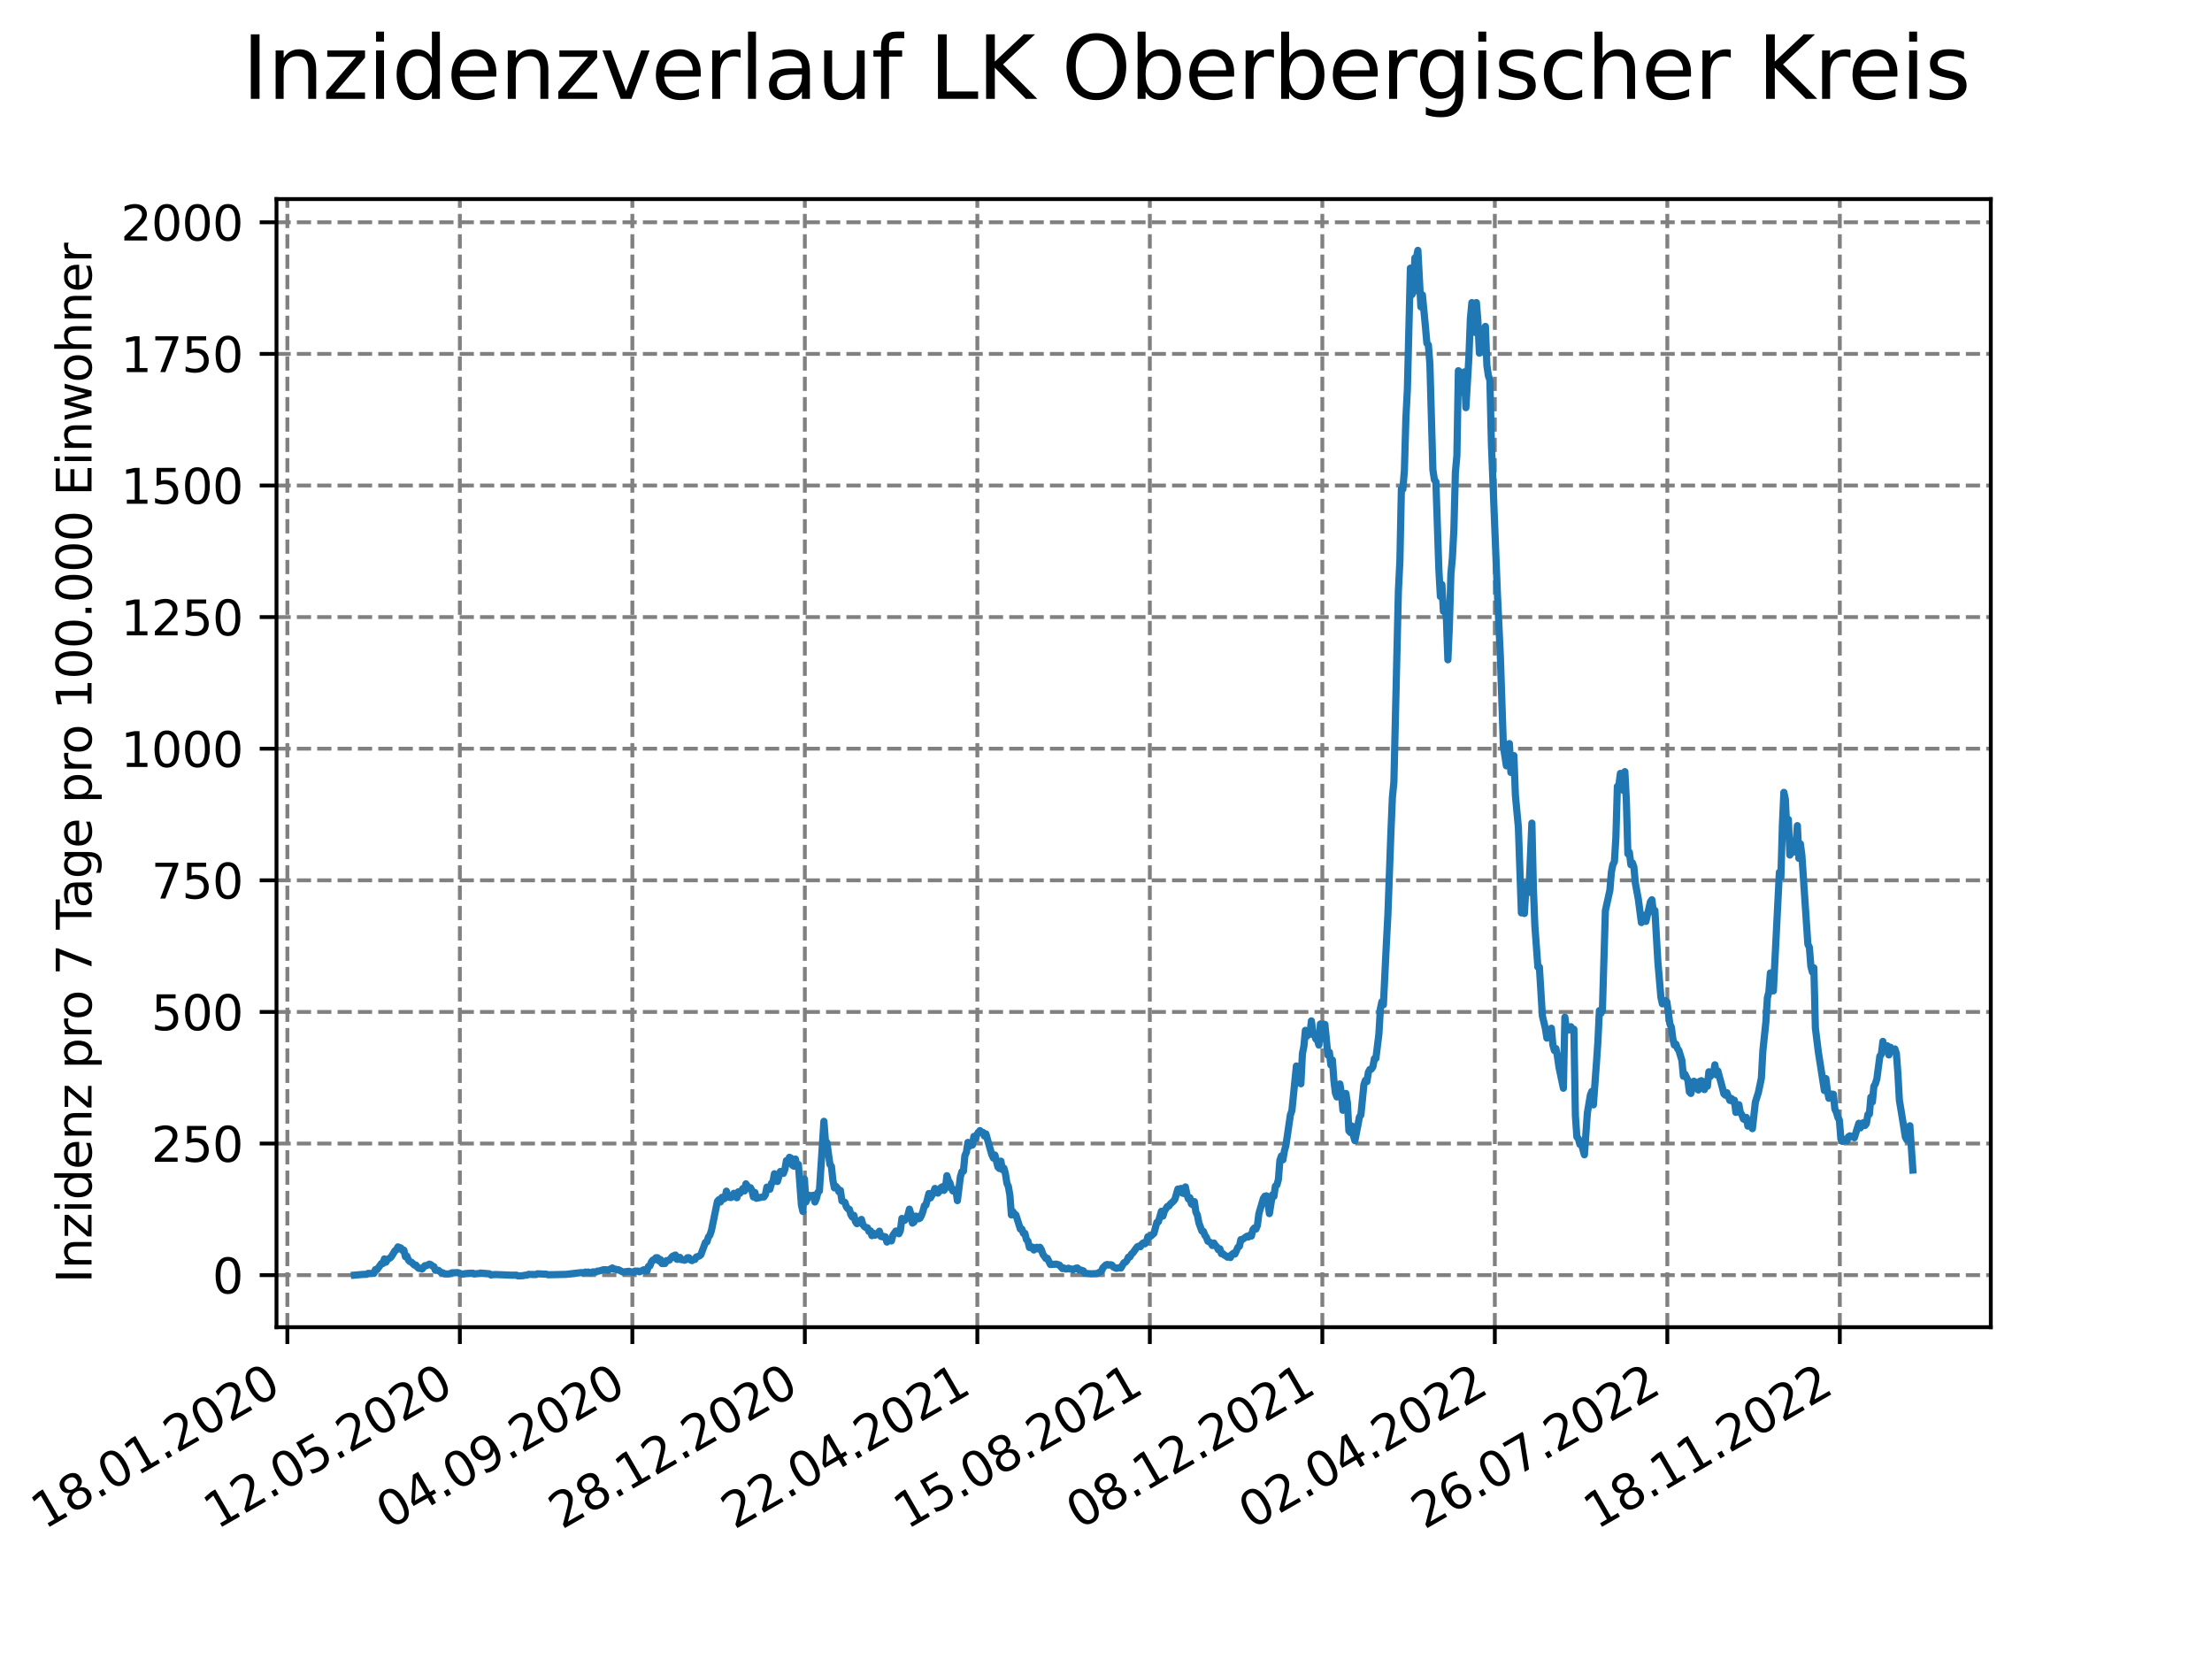 <?xml version="1.0" encoding="utf-8" standalone="no"?>
<!DOCTYPE svg PUBLIC "-//W3C//DTD SVG 1.1//EN"
  "http://www.w3.org/Graphics/SVG/1.1/DTD/svg11.dtd">
<svg xmlns:xlink="http://www.w3.org/1999/xlink" width="460.8pt" height="345.6pt" viewBox="0 0 460.8 345.6" xmlns="http://www.w3.org/2000/svg" version="1.1">
 <defs>
  <style type="text/css">*{stroke-linejoin: round; stroke-linecap: butt}</style>
 </defs>
 <g id="figure_1">
  <g id="patch_1">
   <path d="M 0 345.6 
L 460.8 345.6 
L 460.8 0 
L 0 0 
z
" style="fill: #ffffff"/>
  </g>
  <g id="axes_1">
   <g id="patch_2">
    <path d="M 57.6 276.48 
L 414.72 276.48 
L 414.72 41.472 
L 57.6 41.472 
z
" style="fill: #ffffff"/>
   </g>
   <g id="matplotlib.axis_1">
    <g id="xtick_1">
     <g id="line2d_1">
      <path d="M 59.863 276.48 
L 59.863 41.472 
" clip-path="url(#p679ca80df5)" style="fill: none; stroke-dasharray: 2.96,1.28; stroke-dashoffset: 0; stroke: #808080; stroke-width: 0.8"/>
     </g>
     <g id="line2d_2">
      <defs>
       <path id="m0308cde995" d="M 0 0 
L 0 3.5 
" style="stroke: #000000; stroke-width: 0.8"/>
      </defs>
      <g>
       <use xlink:href="#m0308cde995" x="59.863" y="276.48" style="stroke: #000000; stroke-width: 0.8"/>
      </g>
     </g>
     <g id="text_1">
      <!-- 18.01.2020 -->
      <g transform="translate(9.238 318.689) rotate(-30) scale(0.1 -0.1)">
       <defs>
        <path id="DejaVuSans-31" d="M 794 531 
L 1825 531 
L 1825 4091 
L 703 3866 
L 703 4441 
L 1819 4666 
L 2450 4666 
L 2450 531 
L 3481 531 
L 3481 0 
L 794 0 
L 794 531 
z
" transform="scale(0.016)"/>
        <path id="DejaVuSans-38" d="M 2034 2216 
Q 1584 2216 1326 1975 
Q 1069 1734 1069 1313 
Q 1069 891 1326 650 
Q 1584 409 2034 409 
Q 2484 409 2743 651 
Q 3003 894 3003 1313 
Q 3003 1734 2745 1975 
Q 2488 2216 2034 2216 
z
M 1403 2484 
Q 997 2584 770 2862 
Q 544 3141 544 3541 
Q 544 4100 942 4425 
Q 1341 4750 2034 4750 
Q 2731 4750 3128 4425 
Q 3525 4100 3525 3541 
Q 3525 3141 3298 2862 
Q 3072 2584 2669 2484 
Q 3125 2378 3379 2068 
Q 3634 1759 3634 1313 
Q 3634 634 3220 271 
Q 2806 -91 2034 -91 
Q 1263 -91 848 271 
Q 434 634 434 1313 
Q 434 1759 690 2068 
Q 947 2378 1403 2484 
z
M 1172 3481 
Q 1172 3119 1398 2916 
Q 1625 2713 2034 2713 
Q 2441 2713 2670 2916 
Q 2900 3119 2900 3481 
Q 2900 3844 2670 4047 
Q 2441 4250 2034 4250 
Q 1625 4250 1398 4047 
Q 1172 3844 1172 3481 
z
" transform="scale(0.016)"/>
        <path id="DejaVuSans-2e" d="M 684 794 
L 1344 794 
L 1344 0 
L 684 0 
L 684 794 
z
" transform="scale(0.016)"/>
        <path id="DejaVuSans-30" d="M 2034 4250 
Q 1547 4250 1301 3770 
Q 1056 3291 1056 2328 
Q 1056 1369 1301 889 
Q 1547 409 2034 409 
Q 2525 409 2770 889 
Q 3016 1369 3016 2328 
Q 3016 3291 2770 3770 
Q 2525 4250 2034 4250 
z
M 2034 4750 
Q 2819 4750 3233 4129 
Q 3647 3509 3647 2328 
Q 3647 1150 3233 529 
Q 2819 -91 2034 -91 
Q 1250 -91 836 529 
Q 422 1150 422 2328 
Q 422 3509 836 4129 
Q 1250 4750 2034 4750 
z
" transform="scale(0.016)"/>
        <path id="DejaVuSans-32" d="M 1228 531 
L 3431 531 
L 3431 0 
L 469 0 
L 469 531 
Q 828 903 1448 1529 
Q 2069 2156 2228 2338 
Q 2531 2678 2651 2914 
Q 2772 3150 2772 3378 
Q 2772 3750 2511 3984 
Q 2250 4219 1831 4219 
Q 1534 4219 1204 4116 
Q 875 4013 500 3803 
L 500 4441 
Q 881 4594 1212 4672 
Q 1544 4750 1819 4750 
Q 2544 4750 2975 4387 
Q 3406 4025 3406 3419 
Q 3406 3131 3298 2873 
Q 3191 2616 2906 2266 
Q 2828 2175 2409 1742 
Q 1991 1309 1228 531 
z
" transform="scale(0.016)"/>
       </defs>
       <use xlink:href="#DejaVuSans-31"/>
       <use xlink:href="#DejaVuSans-38" x="63.623"/>
       <use xlink:href="#DejaVuSans-2e" x="127.246"/>
       <use xlink:href="#DejaVuSans-30" x="159.033"/>
       <use xlink:href="#DejaVuSans-31" x="222.656"/>
       <use xlink:href="#DejaVuSans-2e" x="286.279"/>
       <use xlink:href="#DejaVuSans-32" x="318.066"/>
       <use xlink:href="#DejaVuSans-30" x="381.689"/>
       <use xlink:href="#DejaVuSans-32" x="445.312"/>
       <use xlink:href="#DejaVuSans-30" x="508.936"/>
      </g>
     </g>
    </g>
    <g id="xtick_2">
     <g id="line2d_3">
      <path d="M 95.797 276.48 
L 95.797 41.472 
" clip-path="url(#p679ca80df5)" style="fill: none; stroke-dasharray: 2.96,1.28; stroke-dashoffset: 0; stroke: #808080; stroke-width: 0.8"/>
     </g>
     <g id="line2d_4">
      <g>
       <use xlink:href="#m0308cde995" x="95.797" y="276.48" style="stroke: #000000; stroke-width: 0.8"/>
      </g>
     </g>
     <g id="text_2">
      <!-- 12.05.2020 -->
      <g transform="translate(45.171 318.689) rotate(-30) scale(0.1 -0.1)">
       <defs>
        <path id="DejaVuSans-35" d="M 691 4666 
L 3169 4666 
L 3169 4134 
L 1269 4134 
L 1269 2991 
Q 1406 3038 1543 3061 
Q 1681 3084 1819 3084 
Q 2600 3084 3056 2656 
Q 3513 2228 3513 1497 
Q 3513 744 3044 326 
Q 2575 -91 1722 -91 
Q 1428 -91 1123 -41 
Q 819 9 494 109 
L 494 744 
Q 775 591 1075 516 
Q 1375 441 1709 441 
Q 2250 441 2565 725 
Q 2881 1009 2881 1497 
Q 2881 1984 2565 2268 
Q 2250 2553 1709 2553 
Q 1456 2553 1204 2497 
Q 953 2441 691 2322 
L 691 4666 
z
" transform="scale(0.016)"/>
       </defs>
       <use xlink:href="#DejaVuSans-31"/>
       <use xlink:href="#DejaVuSans-32" x="63.623"/>
       <use xlink:href="#DejaVuSans-2e" x="127.246"/>
       <use xlink:href="#DejaVuSans-30" x="159.033"/>
       <use xlink:href="#DejaVuSans-35" x="222.656"/>
       <use xlink:href="#DejaVuSans-2e" x="286.279"/>
       <use xlink:href="#DejaVuSans-32" x="318.066"/>
       <use xlink:href="#DejaVuSans-30" x="381.689"/>
       <use xlink:href="#DejaVuSans-32" x="445.312"/>
       <use xlink:href="#DejaVuSans-30" x="508.936"/>
      </g>
     </g>
    </g>
    <g id="xtick_3">
     <g id="line2d_5">
      <path d="M 131.73 276.48 
L 131.73 41.472 
" clip-path="url(#p679ca80df5)" style="fill: none; stroke-dasharray: 2.96,1.28; stroke-dashoffset: 0; stroke: #808080; stroke-width: 0.8"/>
     </g>
     <g id="line2d_6">
      <g>
       <use xlink:href="#m0308cde995" x="131.73" y="276.48" style="stroke: #000000; stroke-width: 0.8"/>
      </g>
     </g>
     <g id="text_3">
      <!-- 04.09.2020 -->
      <g transform="translate(81.105 318.689) rotate(-30) scale(0.1 -0.1)">
       <defs>
        <path id="DejaVuSans-34" d="M 2419 4116 
L 825 1625 
L 2419 1625 
L 2419 4116 
z
M 2253 4666 
L 3047 4666 
L 3047 1625 
L 3713 1625 
L 3713 1100 
L 3047 1100 
L 3047 0 
L 2419 0 
L 2419 1100 
L 313 1100 
L 313 1709 
L 2253 4666 
z
" transform="scale(0.016)"/>
        <path id="DejaVuSans-39" d="M 703 97 
L 703 672 
Q 941 559 1184 500 
Q 1428 441 1663 441 
Q 2288 441 2617 861 
Q 2947 1281 2994 2138 
Q 2813 1869 2534 1725 
Q 2256 1581 1919 1581 
Q 1219 1581 811 2004 
Q 403 2428 403 3163 
Q 403 3881 828 4315 
Q 1253 4750 1959 4750 
Q 2769 4750 3195 4129 
Q 3622 3509 3622 2328 
Q 3622 1225 3098 567 
Q 2575 -91 1691 -91 
Q 1453 -91 1209 -44 
Q 966 3 703 97 
z
M 1959 2075 
Q 2384 2075 2632 2365 
Q 2881 2656 2881 3163 
Q 2881 3666 2632 3958 
Q 2384 4250 1959 4250 
Q 1534 4250 1286 3958 
Q 1038 3666 1038 3163 
Q 1038 2656 1286 2365 
Q 1534 2075 1959 2075 
z
" transform="scale(0.016)"/>
       </defs>
       <use xlink:href="#DejaVuSans-30"/>
       <use xlink:href="#DejaVuSans-34" x="63.623"/>
       <use xlink:href="#DejaVuSans-2e" x="127.246"/>
       <use xlink:href="#DejaVuSans-30" x="159.033"/>
       <use xlink:href="#DejaVuSans-39" x="222.656"/>
       <use xlink:href="#DejaVuSans-2e" x="286.279"/>
       <use xlink:href="#DejaVuSans-32" x="318.066"/>
       <use xlink:href="#DejaVuSans-30" x="381.689"/>
       <use xlink:href="#DejaVuSans-32" x="445.312"/>
       <use xlink:href="#DejaVuSans-30" x="508.936"/>
      </g>
     </g>
    </g>
    <g id="xtick_4">
     <g id="line2d_7">
      <path d="M 167.664 276.48 
L 167.664 41.472 
" clip-path="url(#p679ca80df5)" style="fill: none; stroke-dasharray: 2.96,1.28; stroke-dashoffset: 0; stroke: #808080; stroke-width: 0.8"/>
     </g>
     <g id="line2d_8">
      <g>
       <use xlink:href="#m0308cde995" x="167.664" y="276.48" style="stroke: #000000; stroke-width: 0.8"/>
      </g>
     </g>
     <g id="text_4">
      <!-- 28.12.2020 -->
      <g transform="translate(117.039 318.689) rotate(-30) scale(0.1 -0.1)">
       <use xlink:href="#DejaVuSans-32"/>
       <use xlink:href="#DejaVuSans-38" x="63.623"/>
       <use xlink:href="#DejaVuSans-2e" x="127.246"/>
       <use xlink:href="#DejaVuSans-31" x="159.033"/>
       <use xlink:href="#DejaVuSans-32" x="222.656"/>
       <use xlink:href="#DejaVuSans-2e" x="286.279"/>
       <use xlink:href="#DejaVuSans-32" x="318.066"/>
       <use xlink:href="#DejaVuSans-30" x="381.689"/>
       <use xlink:href="#DejaVuSans-32" x="445.312"/>
       <use xlink:href="#DejaVuSans-30" x="508.936"/>
      </g>
     </g>
    </g>
    <g id="xtick_5">
     <g id="line2d_9">
      <path d="M 203.598 276.48 
L 203.598 41.472 
" clip-path="url(#p679ca80df5)" style="fill: none; stroke-dasharray: 2.96,1.28; stroke-dashoffset: 0; stroke: #808080; stroke-width: 0.8"/>
     </g>
     <g id="line2d_10">
      <g>
       <use xlink:href="#m0308cde995" x="203.598" y="276.48" style="stroke: #000000; stroke-width: 0.8"/>
      </g>
     </g>
     <g id="text_5">
      <!-- 22.04.2021 -->
      <g transform="translate(152.973 318.689) rotate(-30) scale(0.1 -0.1)">
       <use xlink:href="#DejaVuSans-32"/>
       <use xlink:href="#DejaVuSans-32" x="63.623"/>
       <use xlink:href="#DejaVuSans-2e" x="127.246"/>
       <use xlink:href="#DejaVuSans-30" x="159.033"/>
       <use xlink:href="#DejaVuSans-34" x="222.656"/>
       <use xlink:href="#DejaVuSans-2e" x="286.279"/>
       <use xlink:href="#DejaVuSans-32" x="318.066"/>
       <use xlink:href="#DejaVuSans-30" x="381.689"/>
       <use xlink:href="#DejaVuSans-32" x="445.312"/>
       <use xlink:href="#DejaVuSans-31" x="508.936"/>
      </g>
     </g>
    </g>
    <g id="xtick_6">
     <g id="line2d_11">
      <path d="M 239.532 276.48 
L 239.532 41.472 
" clip-path="url(#p679ca80df5)" style="fill: none; stroke-dasharray: 2.96,1.28; stroke-dashoffset: 0; stroke: #808080; stroke-width: 0.8"/>
     </g>
     <g id="line2d_12">
      <g>
       <use xlink:href="#m0308cde995" x="239.532" y="276.48" style="stroke: #000000; stroke-width: 0.8"/>
      </g>
     </g>
     <g id="text_6">
      <!-- 15.08.2021 -->
      <g transform="translate(188.907 318.689) rotate(-30) scale(0.1 -0.1)">
       <use xlink:href="#DejaVuSans-31"/>
       <use xlink:href="#DejaVuSans-35" x="63.623"/>
       <use xlink:href="#DejaVuSans-2e" x="127.246"/>
       <use xlink:href="#DejaVuSans-30" x="159.033"/>
       <use xlink:href="#DejaVuSans-38" x="222.656"/>
       <use xlink:href="#DejaVuSans-2e" x="286.279"/>
       <use xlink:href="#DejaVuSans-32" x="318.066"/>
       <use xlink:href="#DejaVuSans-30" x="381.689"/>
       <use xlink:href="#DejaVuSans-32" x="445.312"/>
       <use xlink:href="#DejaVuSans-31" x="508.936"/>
      </g>
     </g>
    </g>
    <g id="xtick_7">
     <g id="line2d_13">
      <path d="M 275.466 276.48 
L 275.466 41.472 
" clip-path="url(#p679ca80df5)" style="fill: none; stroke-dasharray: 2.96,1.28; stroke-dashoffset: 0; stroke: #808080; stroke-width: 0.8"/>
     </g>
     <g id="line2d_14">
      <g>
       <use xlink:href="#m0308cde995" x="275.466" y="276.48" style="stroke: #000000; stroke-width: 0.8"/>
      </g>
     </g>
     <g id="text_7">
      <!-- 08.12.2021 -->
      <g transform="translate(224.841 318.689) rotate(-30) scale(0.1 -0.1)">
       <use xlink:href="#DejaVuSans-30"/>
       <use xlink:href="#DejaVuSans-38" x="63.623"/>
       <use xlink:href="#DejaVuSans-2e" x="127.246"/>
       <use xlink:href="#DejaVuSans-31" x="159.033"/>
       <use xlink:href="#DejaVuSans-32" x="222.656"/>
       <use xlink:href="#DejaVuSans-2e" x="286.279"/>
       <use xlink:href="#DejaVuSans-32" x="318.066"/>
       <use xlink:href="#DejaVuSans-30" x="381.689"/>
       <use xlink:href="#DejaVuSans-32" x="445.312"/>
       <use xlink:href="#DejaVuSans-31" x="508.936"/>
      </g>
     </g>
    </g>
    <g id="xtick_8">
     <g id="line2d_15">
      <path d="M 311.4 276.48 
L 311.4 41.472 
" clip-path="url(#p679ca80df5)" style="fill: none; stroke-dasharray: 2.96,1.28; stroke-dashoffset: 0; stroke: #808080; stroke-width: 0.8"/>
     </g>
     <g id="line2d_16">
      <g>
       <use xlink:href="#m0308cde995" x="311.4" y="276.48" style="stroke: #000000; stroke-width: 0.8"/>
      </g>
     </g>
     <g id="text_8">
      <!-- 02.04.2022 -->
      <g transform="translate(260.775 318.689) rotate(-30) scale(0.1 -0.1)">
       <use xlink:href="#DejaVuSans-30"/>
       <use xlink:href="#DejaVuSans-32" x="63.623"/>
       <use xlink:href="#DejaVuSans-2e" x="127.246"/>
       <use xlink:href="#DejaVuSans-30" x="159.033"/>
       <use xlink:href="#DejaVuSans-34" x="222.656"/>
       <use xlink:href="#DejaVuSans-2e" x="286.279"/>
       <use xlink:href="#DejaVuSans-32" x="318.066"/>
       <use xlink:href="#DejaVuSans-30" x="381.689"/>
       <use xlink:href="#DejaVuSans-32" x="445.312"/>
       <use xlink:href="#DejaVuSans-32" x="508.936"/>
      </g>
     </g>
    </g>
    <g id="xtick_9">
     <g id="line2d_17">
      <path d="M 347.334 276.48 
L 347.334 41.472 
" clip-path="url(#p679ca80df5)" style="fill: none; stroke-dasharray: 2.96,1.28; stroke-dashoffset: 0; stroke: #808080; stroke-width: 0.8"/>
     </g>
     <g id="line2d_18">
      <g>
       <use xlink:href="#m0308cde995" x="347.334" y="276.48" style="stroke: #000000; stroke-width: 0.8"/>
      </g>
     </g>
     <g id="text_9">
      <!-- 26.07.2022 -->
      <g transform="translate(296.708 318.689) rotate(-30) scale(0.1 -0.1)">
       <defs>
        <path id="DejaVuSans-36" d="M 2113 2584 
Q 1688 2584 1439 2293 
Q 1191 2003 1191 1497 
Q 1191 994 1439 701 
Q 1688 409 2113 409 
Q 2538 409 2786 701 
Q 3034 994 3034 1497 
Q 3034 2003 2786 2293 
Q 2538 2584 2113 2584 
z
M 3366 4563 
L 3366 3988 
Q 3128 4100 2886 4159 
Q 2644 4219 2406 4219 
Q 1781 4219 1451 3797 
Q 1122 3375 1075 2522 
Q 1259 2794 1537 2939 
Q 1816 3084 2150 3084 
Q 2853 3084 3261 2657 
Q 3669 2231 3669 1497 
Q 3669 778 3244 343 
Q 2819 -91 2113 -91 
Q 1303 -91 875 529 
Q 447 1150 447 2328 
Q 447 3434 972 4092 
Q 1497 4750 2381 4750 
Q 2619 4750 2861 4703 
Q 3103 4656 3366 4563 
z
" transform="scale(0.016)"/>
        <path id="DejaVuSans-37" d="M 525 4666 
L 3525 4666 
L 3525 4397 
L 1831 0 
L 1172 0 
L 2766 4134 
L 525 4134 
L 525 4666 
z
" transform="scale(0.016)"/>
       </defs>
       <use xlink:href="#DejaVuSans-32"/>
       <use xlink:href="#DejaVuSans-36" x="63.623"/>
       <use xlink:href="#DejaVuSans-2e" x="127.246"/>
       <use xlink:href="#DejaVuSans-30" x="159.033"/>
       <use xlink:href="#DejaVuSans-37" x="222.656"/>
       <use xlink:href="#DejaVuSans-2e" x="286.279"/>
       <use xlink:href="#DejaVuSans-32" x="318.066"/>
       <use xlink:href="#DejaVuSans-30" x="381.689"/>
       <use xlink:href="#DejaVuSans-32" x="445.312"/>
       <use xlink:href="#DejaVuSans-32" x="508.936"/>
      </g>
     </g>
    </g>
    <g id="xtick_10">
     <g id="line2d_19">
      <path d="M 383.267 276.48 
L 383.267 41.472 
" clip-path="url(#p679ca80df5)" style="fill: none; stroke-dasharray: 2.96,1.28; stroke-dashoffset: 0; stroke: #808080; stroke-width: 0.8"/>
     </g>
     <g id="line2d_20">
      <g>
       <use xlink:href="#m0308cde995" x="383.267" y="276.48" style="stroke: #000000; stroke-width: 0.8"/>
      </g>
     </g>
     <g id="text_10">
      <!-- 18.11.2022 -->
      <g transform="translate(332.642 318.689) rotate(-30) scale(0.1 -0.1)">
       <use xlink:href="#DejaVuSans-31"/>
       <use xlink:href="#DejaVuSans-38" x="63.623"/>
       <use xlink:href="#DejaVuSans-2e" x="127.246"/>
       <use xlink:href="#DejaVuSans-31" x="159.033"/>
       <use xlink:href="#DejaVuSans-31" x="222.656"/>
       <use xlink:href="#DejaVuSans-2e" x="286.279"/>
       <use xlink:href="#DejaVuSans-32" x="318.066"/>
       <use xlink:href="#DejaVuSans-30" x="381.689"/>
       <use xlink:href="#DejaVuSans-32" x="445.312"/>
       <use xlink:href="#DejaVuSans-32" x="508.936"/>
      </g>
     </g>
    </g>
   </g>
   <g id="matplotlib.axis_2">
    <g id="ytick_1">
     <g id="line2d_21">
      <path d="M 57.6 265.637 
L 414.72 265.637 
" clip-path="url(#p679ca80df5)" style="fill: none; stroke-dasharray: 2.96,1.28; stroke-dashoffset: 0; stroke: #808080; stroke-width: 0.8"/>
     </g>
     <g id="line2d_22">
      <defs>
       <path id="m5886be6a21" d="M 0 0 
L -3.5 0 
" style="stroke: #000000; stroke-width: 0.8"/>
      </defs>
      <g>
       <use xlink:href="#m5886be6a21" x="57.6" y="265.637" style="stroke: #000000; stroke-width: 0.8"/>
      </g>
     </g>
     <g id="text_11">
      <!-- 0 -->
      <g transform="translate(44.237 269.436) scale(0.1 -0.1)">
       <use xlink:href="#DejaVuSans-30"/>
      </g>
     </g>
    </g>
    <g id="ytick_2">
     <g id="line2d_23">
      <path d="M 57.6 238.22 
L 414.72 238.22 
" clip-path="url(#p679ca80df5)" style="fill: none; stroke-dasharray: 2.96,1.28; stroke-dashoffset: 0; stroke: #808080; stroke-width: 0.8"/>
     </g>
     <g id="line2d_24">
      <g>
       <use xlink:href="#m5886be6a21" x="57.6" y="238.22" style="stroke: #000000; stroke-width: 0.8"/>
      </g>
     </g>
     <g id="text_12">
      <!-- 250 -->
      <g transform="translate(31.512 242.019) scale(0.1 -0.1)">
       <use xlink:href="#DejaVuSans-32"/>
       <use xlink:href="#DejaVuSans-35" x="63.623"/>
       <use xlink:href="#DejaVuSans-30" x="127.246"/>
      </g>
     </g>
    </g>
    <g id="ytick_3">
     <g id="line2d_25">
      <path d="M 57.6 210.803 
L 414.72 210.803 
" clip-path="url(#p679ca80df5)" style="fill: none; stroke-dasharray: 2.96,1.28; stroke-dashoffset: 0; stroke: #808080; stroke-width: 0.8"/>
     </g>
     <g id="line2d_26">
      <g>
       <use xlink:href="#m5886be6a21" x="57.6" y="210.803" style="stroke: #000000; stroke-width: 0.8"/>
      </g>
     </g>
     <g id="text_13">
      <!-- 500 -->
      <g transform="translate(31.512 214.603) scale(0.1 -0.1)">
       <use xlink:href="#DejaVuSans-35"/>
       <use xlink:href="#DejaVuSans-30" x="63.623"/>
       <use xlink:href="#DejaVuSans-30" x="127.246"/>
      </g>
     </g>
    </g>
    <g id="ytick_4">
     <g id="line2d_27">
      <path d="M 57.6 183.387 
L 414.72 183.387 
" clip-path="url(#p679ca80df5)" style="fill: none; stroke-dasharray: 2.96,1.28; stroke-dashoffset: 0; stroke: #808080; stroke-width: 0.8"/>
     </g>
     <g id="line2d_28">
      <g>
       <use xlink:href="#m5886be6a21" x="57.6" y="183.387" style="stroke: #000000; stroke-width: 0.8"/>
      </g>
     </g>
     <g id="text_14">
      <!-- 750 -->
      <g transform="translate(31.512 187.186) scale(0.1 -0.1)">
       <use xlink:href="#DejaVuSans-37"/>
       <use xlink:href="#DejaVuSans-35" x="63.623"/>
       <use xlink:href="#DejaVuSans-30" x="127.246"/>
      </g>
     </g>
    </g>
    <g id="ytick_5">
     <g id="line2d_29">
      <path d="M 57.6 155.97 
L 414.72 155.97 
" clip-path="url(#p679ca80df5)" style="fill: none; stroke-dasharray: 2.96,1.28; stroke-dashoffset: 0; stroke: #808080; stroke-width: 0.8"/>
     </g>
     <g id="line2d_30">
      <g>
       <use xlink:href="#m5886be6a21" x="57.6" y="155.97" style="stroke: #000000; stroke-width: 0.8"/>
      </g>
     </g>
     <g id="text_15">
      <!-- 1000 -->
      <g transform="translate(25.15 159.769) scale(0.1 -0.1)">
       <use xlink:href="#DejaVuSans-31"/>
       <use xlink:href="#DejaVuSans-30" x="63.623"/>
       <use xlink:href="#DejaVuSans-30" x="127.246"/>
       <use xlink:href="#DejaVuSans-30" x="190.869"/>
      </g>
     </g>
    </g>
    <g id="ytick_6">
     <g id="line2d_31">
      <path d="M 57.6 128.553 
L 414.72 128.553 
" clip-path="url(#p679ca80df5)" style="fill: none; stroke-dasharray: 2.96,1.28; stroke-dashoffset: 0; stroke: #808080; stroke-width: 0.8"/>
     </g>
     <g id="line2d_32">
      <g>
       <use xlink:href="#m5886be6a21" x="57.6" y="128.553" style="stroke: #000000; stroke-width: 0.8"/>
      </g>
     </g>
     <g id="text_16">
      <!-- 1250 -->
      <g transform="translate(25.15 132.353) scale(0.1 -0.1)">
       <use xlink:href="#DejaVuSans-31"/>
       <use xlink:href="#DejaVuSans-32" x="63.623"/>
       <use xlink:href="#DejaVuSans-35" x="127.246"/>
       <use xlink:href="#DejaVuSans-30" x="190.869"/>
      </g>
     </g>
    </g>
    <g id="ytick_7">
     <g id="line2d_33">
      <path d="M 57.6 101.137 
L 414.72 101.137 
" clip-path="url(#p679ca80df5)" style="fill: none; stroke-dasharray: 2.96,1.28; stroke-dashoffset: 0; stroke: #808080; stroke-width: 0.8"/>
     </g>
     <g id="line2d_34">
      <g>
       <use xlink:href="#m5886be6a21" x="57.6" y="101.137" style="stroke: #000000; stroke-width: 0.8"/>
      </g>
     </g>
     <g id="text_17">
      <!-- 1500 -->
      <g transform="translate(25.15 104.936) scale(0.1 -0.1)">
       <use xlink:href="#DejaVuSans-31"/>
       <use xlink:href="#DejaVuSans-35" x="63.623"/>
       <use xlink:href="#DejaVuSans-30" x="127.246"/>
       <use xlink:href="#DejaVuSans-30" x="190.869"/>
      </g>
     </g>
    </g>
    <g id="ytick_8">
     <g id="line2d_35">
      <path d="M 57.6 73.72 
L 414.72 73.72 
" clip-path="url(#p679ca80df5)" style="fill: none; stroke-dasharray: 2.96,1.28; stroke-dashoffset: 0; stroke: #808080; stroke-width: 0.8"/>
     </g>
     <g id="line2d_36">
      <g>
       <use xlink:href="#m5886be6a21" x="57.6" y="73.72" style="stroke: #000000; stroke-width: 0.8"/>
      </g>
     </g>
     <g id="text_18">
      <!-- 1750 -->
      <g transform="translate(25.15 77.519) scale(0.1 -0.1)">
       <use xlink:href="#DejaVuSans-31"/>
       <use xlink:href="#DejaVuSans-37" x="63.623"/>
       <use xlink:href="#DejaVuSans-35" x="127.246"/>
       <use xlink:href="#DejaVuSans-30" x="190.869"/>
      </g>
     </g>
    </g>
    <g id="ytick_9">
     <g id="line2d_37">
      <path d="M 57.6 46.304 
L 414.72 46.304 
" clip-path="url(#p679ca80df5)" style="fill: none; stroke-dasharray: 2.96,1.28; stroke-dashoffset: 0; stroke: #808080; stroke-width: 0.8"/>
     </g>
     <g id="line2d_38">
      <g>
       <use xlink:href="#m5886be6a21" x="57.6" y="46.304" style="stroke: #000000; stroke-width: 0.8"/>
      </g>
     </g>
     <g id="text_19">
      <!-- 2000 -->
      <g transform="translate(25.15 50.103) scale(0.1 -0.1)">
       <use xlink:href="#DejaVuSans-32"/>
       <use xlink:href="#DejaVuSans-30" x="63.623"/>
       <use xlink:href="#DejaVuSans-30" x="127.246"/>
       <use xlink:href="#DejaVuSans-30" x="190.869"/>
      </g>
     </g>
    </g>
    <g id="text_20">
     <!-- Inzidenz pro 7 Tage pro 100.000 Einwohner -->
     <g transform="translate(19.07 267.301) rotate(-90) scale(0.1 -0.1)">
      <defs>
       <path id="DejaVuSans-49" d="M 628 4666 
L 1259 4666 
L 1259 0 
L 628 0 
L 628 4666 
z
" transform="scale(0.016)"/>
       <path id="DejaVuSans-6e" d="M 3513 2113 
L 3513 0 
L 2938 0 
L 2938 2094 
Q 2938 2591 2744 2837 
Q 2550 3084 2163 3084 
Q 1697 3084 1428 2787 
Q 1159 2491 1159 1978 
L 1159 0 
L 581 0 
L 581 3500 
L 1159 3500 
L 1159 2956 
Q 1366 3272 1645 3428 
Q 1925 3584 2291 3584 
Q 2894 3584 3203 3211 
Q 3513 2838 3513 2113 
z
" transform="scale(0.016)"/>
       <path id="DejaVuSans-7a" d="M 353 3500 
L 3084 3500 
L 3084 2975 
L 922 459 
L 3084 459 
L 3084 0 
L 275 0 
L 275 525 
L 2438 3041 
L 353 3041 
L 353 3500 
z
" transform="scale(0.016)"/>
       <path id="DejaVuSans-69" d="M 603 3500 
L 1178 3500 
L 1178 0 
L 603 0 
L 603 3500 
z
M 603 4863 
L 1178 4863 
L 1178 4134 
L 603 4134 
L 603 4863 
z
" transform="scale(0.016)"/>
       <path id="DejaVuSans-64" d="M 2906 2969 
L 2906 4863 
L 3481 4863 
L 3481 0 
L 2906 0 
L 2906 525 
Q 2725 213 2448 61 
Q 2172 -91 1784 -91 
Q 1150 -91 751 415 
Q 353 922 353 1747 
Q 353 2572 751 3078 
Q 1150 3584 1784 3584 
Q 2172 3584 2448 3432 
Q 2725 3281 2906 2969 
z
M 947 1747 
Q 947 1113 1208 752 
Q 1469 391 1925 391 
Q 2381 391 2643 752 
Q 2906 1113 2906 1747 
Q 2906 2381 2643 2742 
Q 2381 3103 1925 3103 
Q 1469 3103 1208 2742 
Q 947 2381 947 1747 
z
" transform="scale(0.016)"/>
       <path id="DejaVuSans-65" d="M 3597 1894 
L 3597 1613 
L 953 1613 
Q 991 1019 1311 708 
Q 1631 397 2203 397 
Q 2534 397 2845 478 
Q 3156 559 3463 722 
L 3463 178 
Q 3153 47 2828 -22 
Q 2503 -91 2169 -91 
Q 1331 -91 842 396 
Q 353 884 353 1716 
Q 353 2575 817 3079 
Q 1281 3584 2069 3584 
Q 2775 3584 3186 3129 
Q 3597 2675 3597 1894 
z
M 3022 2063 
Q 3016 2534 2758 2815 
Q 2500 3097 2075 3097 
Q 1594 3097 1305 2825 
Q 1016 2553 972 2059 
L 3022 2063 
z
" transform="scale(0.016)"/>
       <path id="DejaVuSans-20" transform="scale(0.016)"/>
       <path id="DejaVuSans-70" d="M 1159 525 
L 1159 -1331 
L 581 -1331 
L 581 3500 
L 1159 3500 
L 1159 2969 
Q 1341 3281 1617 3432 
Q 1894 3584 2278 3584 
Q 2916 3584 3314 3078 
Q 3713 2572 3713 1747 
Q 3713 922 3314 415 
Q 2916 -91 2278 -91 
Q 1894 -91 1617 61 
Q 1341 213 1159 525 
z
M 3116 1747 
Q 3116 2381 2855 2742 
Q 2594 3103 2138 3103 
Q 1681 3103 1420 2742 
Q 1159 2381 1159 1747 
Q 1159 1113 1420 752 
Q 1681 391 2138 391 
Q 2594 391 2855 752 
Q 3116 1113 3116 1747 
z
" transform="scale(0.016)"/>
       <path id="DejaVuSans-72" d="M 2631 2963 
Q 2534 3019 2420 3045 
Q 2306 3072 2169 3072 
Q 1681 3072 1420 2755 
Q 1159 2438 1159 1844 
L 1159 0 
L 581 0 
L 581 3500 
L 1159 3500 
L 1159 2956 
Q 1341 3275 1631 3429 
Q 1922 3584 2338 3584 
Q 2397 3584 2469 3576 
Q 2541 3569 2628 3553 
L 2631 2963 
z
" transform="scale(0.016)"/>
       <path id="DejaVuSans-6f" d="M 1959 3097 
Q 1497 3097 1228 2736 
Q 959 2375 959 1747 
Q 959 1119 1226 758 
Q 1494 397 1959 397 
Q 2419 397 2687 759 
Q 2956 1122 2956 1747 
Q 2956 2369 2687 2733 
Q 2419 3097 1959 3097 
z
M 1959 3584 
Q 2709 3584 3137 3096 
Q 3566 2609 3566 1747 
Q 3566 888 3137 398 
Q 2709 -91 1959 -91 
Q 1206 -91 779 398 
Q 353 888 353 1747 
Q 353 2609 779 3096 
Q 1206 3584 1959 3584 
z
" transform="scale(0.016)"/>
       <path id="DejaVuSans-54" d="M -19 4666 
L 3928 4666 
L 3928 4134 
L 2272 4134 
L 2272 0 
L 1638 0 
L 1638 4134 
L -19 4134 
L -19 4666 
z
" transform="scale(0.016)"/>
       <path id="DejaVuSans-61" d="M 2194 1759 
Q 1497 1759 1228 1600 
Q 959 1441 959 1056 
Q 959 750 1161 570 
Q 1363 391 1709 391 
Q 2188 391 2477 730 
Q 2766 1069 2766 1631 
L 2766 1759 
L 2194 1759 
z
M 3341 1997 
L 3341 0 
L 2766 0 
L 2766 531 
Q 2569 213 2275 61 
Q 1981 -91 1556 -91 
Q 1019 -91 701 211 
Q 384 513 384 1019 
Q 384 1609 779 1909 
Q 1175 2209 1959 2209 
L 2766 2209 
L 2766 2266 
Q 2766 2663 2505 2880 
Q 2244 3097 1772 3097 
Q 1472 3097 1187 3025 
Q 903 2953 641 2809 
L 641 3341 
Q 956 3463 1253 3523 
Q 1550 3584 1831 3584 
Q 2591 3584 2966 3190 
Q 3341 2797 3341 1997 
z
" transform="scale(0.016)"/>
       <path id="DejaVuSans-67" d="M 2906 1791 
Q 2906 2416 2648 2759 
Q 2391 3103 1925 3103 
Q 1463 3103 1205 2759 
Q 947 2416 947 1791 
Q 947 1169 1205 825 
Q 1463 481 1925 481 
Q 2391 481 2648 825 
Q 2906 1169 2906 1791 
z
M 3481 434 
Q 3481 -459 3084 -895 
Q 2688 -1331 1869 -1331 
Q 1566 -1331 1297 -1286 
Q 1028 -1241 775 -1147 
L 775 -588 
Q 1028 -725 1275 -790 
Q 1522 -856 1778 -856 
Q 2344 -856 2625 -561 
Q 2906 -266 2906 331 
L 2906 616 
Q 2728 306 2450 153 
Q 2172 0 1784 0 
Q 1141 0 747 490 
Q 353 981 353 1791 
Q 353 2603 747 3093 
Q 1141 3584 1784 3584 
Q 2172 3584 2450 3431 
Q 2728 3278 2906 2969 
L 2906 3500 
L 3481 3500 
L 3481 434 
z
" transform="scale(0.016)"/>
       <path id="DejaVuSans-45" d="M 628 4666 
L 3578 4666 
L 3578 4134 
L 1259 4134 
L 1259 2753 
L 3481 2753 
L 3481 2222 
L 1259 2222 
L 1259 531 
L 3634 531 
L 3634 0 
L 628 0 
L 628 4666 
z
" transform="scale(0.016)"/>
       <path id="DejaVuSans-77" d="M 269 3500 
L 844 3500 
L 1563 769 
L 2278 3500 
L 2956 3500 
L 3675 769 
L 4391 3500 
L 4966 3500 
L 4050 0 
L 3372 0 
L 2619 2869 
L 1863 0 
L 1184 0 
L 269 3500 
z
" transform="scale(0.016)"/>
       <path id="DejaVuSans-68" d="M 3513 2113 
L 3513 0 
L 2938 0 
L 2938 2094 
Q 2938 2591 2744 2837 
Q 2550 3084 2163 3084 
Q 1697 3084 1428 2787 
Q 1159 2491 1159 1978 
L 1159 0 
L 581 0 
L 581 4863 
L 1159 4863 
L 1159 2956 
Q 1366 3272 1645 3428 
Q 1925 3584 2291 3584 
Q 2894 3584 3203 3211 
Q 3513 2838 3513 2113 
z
" transform="scale(0.016)"/>
      </defs>
      <use xlink:href="#DejaVuSans-49"/>
      <use xlink:href="#DejaVuSans-6e" x="29.492"/>
      <use xlink:href="#DejaVuSans-7a" x="92.871"/>
      <use xlink:href="#DejaVuSans-69" x="145.361"/>
      <use xlink:href="#DejaVuSans-64" x="173.145"/>
      <use xlink:href="#DejaVuSans-65" x="236.621"/>
      <use xlink:href="#DejaVuSans-6e" x="298.145"/>
      <use xlink:href="#DejaVuSans-7a" x="361.523"/>
      <use xlink:href="#DejaVuSans-20" x="414.014"/>
      <use xlink:href="#DejaVuSans-70" x="445.801"/>
      <use xlink:href="#DejaVuSans-72" x="509.277"/>
      <use xlink:href="#DejaVuSans-6f" x="548.141"/>
      <use xlink:href="#DejaVuSans-20" x="609.322"/>
      <use xlink:href="#DejaVuSans-37" x="641.109"/>
      <use xlink:href="#DejaVuSans-20" x="704.732"/>
      <use xlink:href="#DejaVuSans-54" x="736.52"/>
      <use xlink:href="#DejaVuSans-61" x="781.104"/>
      <use xlink:href="#DejaVuSans-67" x="842.383"/>
      <use xlink:href="#DejaVuSans-65" x="905.859"/>
      <use xlink:href="#DejaVuSans-20" x="967.383"/>
      <use xlink:href="#DejaVuSans-70" x="999.17"/>
      <use xlink:href="#DejaVuSans-72" x="1062.646"/>
      <use xlink:href="#DejaVuSans-6f" x="1101.51"/>
      <use xlink:href="#DejaVuSans-20" x="1162.691"/>
      <use xlink:href="#DejaVuSans-31" x="1194.479"/>
      <use xlink:href="#DejaVuSans-30" x="1258.102"/>
      <use xlink:href="#DejaVuSans-30" x="1321.725"/>
      <use xlink:href="#DejaVuSans-2e" x="1385.348"/>
      <use xlink:href="#DejaVuSans-30" x="1417.135"/>
      <use xlink:href="#DejaVuSans-30" x="1480.758"/>
      <use xlink:href="#DejaVuSans-30" x="1544.381"/>
      <use xlink:href="#DejaVuSans-20" x="1608.004"/>
      <use xlink:href="#DejaVuSans-45" x="1639.791"/>
      <use xlink:href="#DejaVuSans-69" x="1702.975"/>
      <use xlink:href="#DejaVuSans-6e" x="1730.758"/>
      <use xlink:href="#DejaVuSans-77" x="1794.137"/>
      <use xlink:href="#DejaVuSans-6f" x="1875.924"/>
      <use xlink:href="#DejaVuSans-68" x="1937.105"/>
      <use xlink:href="#DejaVuSans-6e" x="2000.484"/>
      <use xlink:href="#DejaVuSans-65" x="2063.863"/>
      <use xlink:href="#DejaVuSans-72" x="2125.387"/>
     </g>
    </g>
   </g>
   <g id="line2d_39">
    <path d="M 73.833 265.637 
L 75.708 265.475 
L 76.332 265.475 
L 76.645 265.274 
L 77.895 265.274 
L 78.207 264.468 
L 78.52 264.508 
L 79.457 263.218 
L 79.77 263.218 
L 80.082 262.251 
L 80.395 262.936 
L 80.707 262.371 
L 81.332 262.009 
L 81.644 261.606 
L 82.269 260.558 
L 82.582 260.356 
L 82.894 259.751 
L 83.519 259.993 
L 83.832 260.477 
L 84.144 260.437 
L 84.457 261.807 
L 84.769 261.686 
L 85.082 262.492 
L 85.394 262.815 
L 85.707 262.936 
L 86.331 263.54 
L 86.644 263.54 
L 86.956 263.984 
L 87.269 264.226 
L 87.581 264.185 
L 87.894 264.387 
L 88.519 263.661 
L 88.831 263.661 
L 89.456 263.339 
L 89.769 263.46 
L 90.081 263.742 
L 90.394 263.863 
L 90.706 264.629 
L 91.331 264.629 
L 91.956 265.153 
L 92.268 265.153 
L 92.581 265.354 
L 93.206 265.395 
L 93.831 265.314 
L 94.143 265.153 
L 95.393 265.113 
L 96.018 265.354 
L 96.33 265.435 
L 96.955 265.314 
L 97.893 265.233 
L 98.518 265.233 
L 98.83 265.395 
L 99.455 265.314 
L 99.768 265.314 
L 100.08 265.193 
L 101.955 265.354 
L 102.267 265.596 
L 102.892 265.516 
L 103.517 265.516 
L 105.392 265.596 
L 106.329 265.637 
L 107.579 265.637 
L 107.892 265.798 
L 108.829 265.758 
L 109.454 265.637 
L 109.767 265.637 
L 110.079 265.475 
L 111.641 265.516 
L 111.954 265.354 
L 113.829 265.435 
L 114.141 265.556 
L 117.891 265.475 
L 121.015 265.113 
L 121.64 265.153 
L 121.953 264.992 
L 122.265 265.072 
L 122.578 264.992 
L 122.89 265.153 
L 123.203 265.113 
L 123.515 264.951 
L 124.14 264.992 
L 124.453 264.79 
L 124.765 264.79 
L 125.702 264.508 
L 126.327 264.508 
L 126.64 264.629 
L 127.577 264.145 
L 127.89 264.427 
L 128.202 264.387 
L 128.515 264.548 
L 128.827 264.508 
L 129.765 264.992 
L 131.014 264.83 
L 131.952 265.072 
L 132.264 264.79 
L 132.889 264.79 
L 133.202 264.951 
L 134.139 264.508 
L 134.452 264.79 
L 134.764 264.79 
L 135.077 263.823 
L 135.389 263.702 
L 135.701 262.895 
L 136.014 262.492 
L 136.326 262.452 
L 136.639 262.009 
L 136.951 262.009 
L 137.264 262.654 
L 137.576 262.371 
L 137.889 263.218 
L 138.514 263.218 
L 138.826 262.613 
L 139.139 262.613 
L 139.451 262.492 
L 140.076 261.726 
L 140.701 261.444 
L 141.013 262.331 
L 141.326 262.331 
L 141.638 261.928 
L 141.951 262.412 
L 142.263 262.412 
L 142.576 262.533 
L 142.888 262.412 
L 143.201 262.009 
L 143.513 262.009 
L 143.826 262.452 
L 144.138 262.613 
L 144.451 262.371 
L 144.763 262.371 
L 145.075 261.847 
L 145.7 261.646 
L 146.013 261.364 
L 146.95 258.824 
L 147.263 258.703 
L 147.575 257.695 
L 147.888 257.292 
L 148.2 256.365 
L 149.45 250.278 
L 149.763 249.916 
L 150.075 250.399 
L 150.387 249.432 
L 150.7 249.795 
L 151.012 249.593 
L 151.325 248.142 
L 151.637 249.351 
L 152.262 249.472 
L 152.575 249.311 
L 152.887 248.585 
L 153.2 248.827 
L 153.512 249.513 
L 153.825 248.263 
L 154.137 248.585 
L 154.762 247.578 
L 155.074 248.102 
L 155.387 246.61 
L 156.012 247.578 
L 156.324 247.416 
L 156.637 247.981 
L 156.949 249.351 
L 157.262 248.424 
L 157.574 249.633 
L 158.824 249.351 
L 159.137 249.351 
L 159.449 248.868 
L 159.762 247.295 
L 160.074 247.376 
L 160.386 247.739 
L 160.699 246.53 
L 161.011 246.247 
L 161.324 244.514 
L 161.636 245.522 
L 161.949 246.126 
L 162.574 244.03 
L 162.886 244.353 
L 163.199 244.433 
L 163.511 243.587 
L 163.824 241.773 
L 164.136 242.095 
L 164.449 241.088 
L 164.761 241.249 
L 165.073 242.74 
L 165.386 242.942 
L 165.698 241.451 
L 166.011 243.023 
L 166.323 242.579 
L 166.948 251.004 
L 167.261 252.375 
L 167.573 245.602 
L 167.886 250.399 
L 168.511 248.988 
L 168.823 249.15 
L 169.448 248.988 
L 169.76 250.399 
L 170.073 249.674 
L 170.385 248.384 
L 170.698 248.102 
L 171.635 233.59 
L 171.948 237.661 
L 172.26 238.024 
L 172.885 242.539 
L 173.198 242.982 
L 173.51 245.885 
L 173.823 247.457 
L 174.135 247.134 
L 174.448 247.497 
L 174.76 248.263 
L 175.072 247.981 
L 175.385 250.157 
L 176.01 250.48 
L 176.322 251.407 
L 176.635 251.81 
L 176.947 251.931 
L 177.26 253.06 
L 177.572 253.544 
L 177.885 253.181 
L 178.197 254.471 
L 178.51 254.914 
L 179.135 254.632 
L 179.447 254.027 
L 179.759 255.116 
L 180.072 255.519 
L 180.384 255.72 
L 180.697 255.761 
L 181.009 256.526 
L 181.322 256.406 
L 181.634 257.413 
L 181.947 256.889 
L 182.259 257.333 
L 182.884 257.051 
L 183.197 256.486 
L 183.509 257.575 
L 183.822 257.655 
L 184.134 257.575 
L 184.446 257.655 
L 184.759 258.744 
L 185.071 258.421 
L 185.696 258.502 
L 186.009 257.333 
L 186.634 256.446 
L 186.946 256.446 
L 187.259 257.01 
L 187.571 256.325 
L 187.884 253.826 
L 188.196 254.309 
L 188.509 254.189 
L 188.821 253.826 
L 189.134 253.14 
L 189.446 251.891 
L 189.758 252.939 
L 190.071 254.793 
L 190.383 254.592 
L 190.696 253.342 
L 191.008 253.382 
L 191.321 253.906 
L 191.633 253.785 
L 191.946 253.221 
L 192.258 252.375 
L 192.571 251.165 
L 192.883 251.044 
L 193.508 248.626 
L 193.821 249.553 
L 194.445 248.464 
L 194.758 247.578 
L 195.383 248.545 
L 195.695 248.182 
L 196.008 247.416 
L 196.32 247.215 
L 196.633 247.981 
L 196.945 247.537 
L 197.258 244.917 
L 197.57 245.925 
L 197.883 246.409 
L 198.195 247.497 
L 198.508 248.102 
L 198.82 247.82 
L 199.133 247.981 
L 199.445 250.117 
L 200.07 245.119 
L 200.382 244.071 
L 200.695 243.99 
L 201.007 240.725 
L 201.32 240.04 
L 201.632 237.984 
L 201.945 238.79 
L 202.257 238.145 
L 202.57 238.548 
L 202.882 236.734 
L 203.195 237.218 
L 203.507 236.331 
L 204.132 235.525 
L 204.444 235.888 
L 204.757 235.888 
L 205.069 236.654 
L 205.382 236.21 
L 206.632 240.604 
L 206.944 241.249 
L 207.257 240.604 
L 207.882 243.103 
L 208.194 243.426 
L 208.507 241.894 
L 208.819 243.668 
L 209.131 243.345 
L 209.444 244.474 
L 209.756 246.489 
L 210.069 247.175 
L 210.381 249.029 
L 210.694 253.1 
L 211.006 252.415 
L 211.319 252.858 
L 211.631 253.1 
L 212.569 256.043 
L 212.881 256.043 
L 213.194 256.93 
L 213.506 256.93 
L 213.819 258.22 
L 214.131 258.542 
L 214.443 259.872 
L 214.756 259.953 
L 215.068 259.792 
L 215.381 260.396 
L 215.693 259.913 
L 216.006 259.832 
L 216.318 260.195 
L 216.631 259.832 
L 216.943 260.356 
L 217.256 261.283 
L 217.881 262.17 
L 218.193 262.13 
L 218.818 263.42 
L 220.068 263.339 
L 220.693 263.54 
L 221.318 264.266 
L 221.63 264.145 
L 221.943 264.347 
L 222.255 264.347 
L 222.568 264.185 
L 222.88 264.347 
L 223.193 264.347 
L 223.505 264.548 
L 224.13 264.185 
L 224.442 264.145 
L 224.755 264.548 
L 225.067 264.548 
L 225.692 264.75 
L 226.005 265.274 
L 227.255 265.354 
L 228.505 265.314 
L 229.442 264.83 
L 229.754 264.105 
L 230.379 263.5 
L 230.692 263.42 
L 231.004 263.54 
L 231.317 263.46 
L 231.629 263.54 
L 231.942 263.944 
L 232.567 264.226 
L 233.192 264.064 
L 233.504 264.145 
L 234.129 263.057 
L 234.441 262.936 
L 234.754 262.573 
L 235.066 261.888 
L 235.379 261.847 
L 235.691 261.243 
L 236.004 261.001 
L 236.629 260.114 
L 236.941 259.711 
L 237.254 259.59 
L 237.566 259.711 
L 237.879 259.147 
L 238.191 258.905 
L 238.504 259.106 
L 238.816 258.703 
L 239.128 257.615 
L 239.441 257.655 
L 239.753 257.494 
L 240.378 256.93 
L 241.003 254.632 
L 241.316 254.511 
L 241.941 252.334 
L 242.253 253.342 
L 242.566 252.294 
L 243.191 251.326 
L 243.503 251.246 
L 243.815 250.802 
L 244.44 250.238 
L 244.753 249.835 
L 245.378 247.699 
L 245.69 247.82 
L 246.003 247.578 
L 246.315 248.545 
L 246.628 248.626 
L 246.94 247.255 
L 247.253 248.827 
L 247.565 249.754 
L 247.878 249.513 
L 248.19 250.802 
L 248.502 251.004 
L 248.815 250.319 
L 249.127 252.495 
L 249.44 253.14 
L 249.752 254.753 
L 250.377 256.446 
L 250.69 256.526 
L 251.002 257.333 
L 251.315 257.776 
L 251.627 258.582 
L 251.94 258.703 
L 252.252 258.945 
L 252.565 259.469 
L 252.877 258.945 
L 253.19 259.469 
L 253.502 259.751 
L 253.814 260.356 
L 254.127 260.154 
L 254.439 261.162 
L 254.752 261.162 
L 255.064 261.485 
L 255.377 261.606 
L 255.689 261.888 
L 256.002 261.686 
L 256.314 261.968 
L 256.627 261.323 
L 256.939 261.082 
L 257.252 261.243 
L 257.877 259.832 
L 258.189 259.63 
L 258.501 258.22 
L 258.814 258.22 
L 259.751 257.534 
L 260.064 257.695 
L 260.376 257.292 
L 260.689 257.494 
L 261.001 256.164 
L 261.314 255.801 
L 261.626 256.043 
L 261.939 255.277 
L 262.251 252.818 
L 263.189 249.633 
L 263.501 249.19 
L 263.813 249.109 
L 264.126 250.359 
L 264.438 252.818 
L 265.063 248.908 
L 265.376 249.23 
L 265.688 247.094 
L 266.001 246.852 
L 266.313 245.723 
L 266.626 241.733 
L 266.938 240.806 
L 267.251 241.612 
L 267.563 239.757 
L 267.876 238.629 
L 268.813 232.26 
L 269.125 231.373 
L 270.063 222.061 
L 270.375 223.916 
L 270.688 223.835 
L 271 225.77 
L 271.313 219.522 
L 271.625 217.95 
L 271.938 214.644 
L 272.25 215.854 
L 272.563 214.846 
L 272.875 215.45 
L 273.187 212.669 
L 273.5 215.168 
L 273.812 215.612 
L 274.125 216.458 
L 274.437 216.619 
L 274.75 217.708 
L 275.062 213.314 
L 275.375 213.637 
L 275.687 213.354 
L 276 213.395 
L 276.625 219.804 
L 276.937 219.199 
L 277.25 221.86 
L 277.562 220.812 
L 277.875 225.044 
L 278.187 227.664 
L 278.499 228.511 
L 278.812 226.375 
L 279.124 225.81 
L 279.437 227.826 
L 279.749 231.292 
L 280.062 228.148 
L 280.374 227.785 
L 280.687 229.72 
L 280.999 235.565 
L 281.312 235.928 
L 281.624 234.557 
L 281.937 236.533 
L 282.249 237.621 
L 282.874 234.437 
L 283.186 232.703 
L 283.499 232.26 
L 284.124 225.971 
L 284.436 225.044 
L 284.749 225.326 
L 285.061 223.351 
L 285.374 222.787 
L 285.686 222.706 
L 285.999 222.223 
L 286.311 220.53 
L 286.624 220.489 
L 287.249 215.41 
L 287.561 210.13 
L 287.874 208.678 
L 288.186 209.323 
L 288.811 196.505 
L 289.123 190.619 
L 289.748 173.528 
L 290.061 166.111 
L 290.373 162.926 
L 291.311 123.1 
L 291.623 116.892 
L 291.936 101.857 
L 292.248 101.897 
L 292.561 97.946 
L 292.873 87.103 
L 293.185 81.057 
L 293.81 55.863 
L 294.123 61.385 
L 294.435 60.821 
L 294.748 53.726 
L 295.06 53.767 
L 295.373 52.154 
L 295.998 63.925 
L 296.31 61.426 
L 296.935 67.956 
L 297.248 71.503 
L 297.56 71.866 
L 297.872 75.816 
L 298.497 97.866 
L 298.81 99.922 
L 299.122 100.365 
L 299.747 118.746 
L 300.06 124.269 
L 300.372 121.77 
L 300.685 127.333 
L 300.997 126.365 
L 301.31 128.864 
L 301.622 137.45 
L 301.935 130.316 
L 302.247 119.633 
L 302.56 116.167 
L 302.872 110.281 
L 303.184 98.39 
L 303.497 94.923 
L 303.809 77.227 
L 304.122 77.509 
L 304.434 80.895 
L 304.747 81.782 
L 305.059 77.469 
L 305.372 84.926 
L 305.997 74.405 
L 306.309 66.384 
L 306.622 63.038 
L 306.934 64.932 
L 307.247 69.246 
L 307.559 63.038 
L 307.871 66.827 
L 308.184 73.559 
L 308.496 71.987 
L 308.809 72.914 
L 309.121 71.906 
L 309.434 67.996 
L 309.746 76.139 
L 310.059 78.275 
L 310.371 79.162 
L 310.684 92.303 
L 311.934 123.543 
L 312.558 136.886 
L 313.183 155.469 
L 313.808 159.54 
L 314.121 155.59 
L 314.433 154.905 
L 314.746 160.911 
L 315.058 159.54 
L 315.371 157.404 
L 315.683 165.667 
L 316.308 172.359 
L 316.933 190.176 
L 317.246 190.095 
L 317.558 190.297 
L 317.87 184.976 
L 318.183 184.049 
L 318.495 185.903 
L 319.12 171.472 
L 319.433 185.137 
L 319.745 192.917 
L 320.37 201.463 
L 320.683 201.463 
L 321.308 211.621 
L 321.933 214.281 
L 322.245 216.257 
L 322.557 214.523 
L 322.87 215.289 
L 323.182 214.201 
L 323.495 217.708 
L 323.807 218.837 
L 324.12 218.433 
L 324.432 220.006 
L 324.745 222.223 
L 325.682 226.697 
L 325.995 211.903 
L 326.307 214.483 
L 326.62 214.604 
L 327.245 213.878 
L 327.557 214.725 
L 327.869 214.402 
L 328.182 232.381 
L 328.494 236.855 
L 328.807 237.218 
L 329.119 238.387 
L 329.432 238.306 
L 330.057 240.564 
L 330.682 231.816 
L 331.307 228.108 
L 331.619 227.342 
L 331.932 230.164 
L 332.556 221.618 
L 332.869 217.063 
L 333.181 210.533 
L 333.494 211.097 
L 333.806 210.573 
L 334.431 189.692 
L 335.369 185.46 
L 335.681 181.671 
L 335.994 180.099 
L 336.306 179.534 
L 336.619 174.455 
L 336.931 163.813 
L 337.243 163.571 
L 337.556 161.112 
L 337.868 163.854 
L 338.181 164.66 
L 338.493 160.75 
L 338.806 166.917 
L 339.118 177.881 
L 339.431 177.559 
L 339.743 180.139 
L 340.056 179.736 
L 340.368 180.623 
L 340.681 184.009 
L 341.306 187.395 
L 341.931 192.192 
L 342.243 190.942 
L 342.555 190.66 
L 342.868 191.95 
L 343.805 187.878 
L 344.118 187.435 
L 344.43 190.015 
L 344.743 189.652 
L 345.368 200.415 
L 345.993 207.711 
L 346.305 209.122 
L 346.618 208.638 
L 346.93 208.437 
L 347.242 208.719 
L 347.867 213.314 
L 348.18 213.999 
L 348.492 216.458 
L 348.805 217.708 
L 349.117 217.506 
L 349.43 218.393 
L 349.742 218.837 
L 350.367 220.892 
L 350.68 224.198 
L 350.992 223.754 
L 351.617 225.044 
L 351.929 227.463 
L 352.242 227.785 
L 352.867 225.246 
L 353.179 225.447 
L 353.804 227.06 
L 354.117 225.246 
L 354.429 225.125 
L 355.054 226.979 
L 355.367 225.286 
L 355.679 226.294 
L 355.992 223.271 
L 356.304 224.238 
L 356.617 223.593 
L 356.929 223.754 
L 357.241 221.819 
L 357.554 223.916 
L 357.866 223.109 
L 358.804 226.576 
L 359.116 227.866 
L 359.429 228.148 
L 359.741 227.624 
L 360.366 229.237 
L 360.679 228.833 
L 360.991 229.478 
L 361.304 229.196 
L 361.616 231.736 
L 361.928 230.285 
L 362.241 230.123 
L 362.553 231.816 
L 362.866 232.219 
L 363.178 233.106 
L 363.491 233.268 
L 363.803 232.784 
L 364.116 234.598 
L 364.428 234.396 
L 364.741 233.993 
L 365.053 235.122 
L 365.678 229.599 
L 366.303 227.584 
L 366.928 224.601 
L 367.24 218.877 
L 367.865 212.911 
L 368.178 207.872 
L 368.49 206.663 
L 368.803 202.672 
L 369.115 206.34 
L 369.428 206.421 
L 370.678 181.711 
L 370.99 182.759 
L 371.303 171.875 
L 371.615 165.063 
L 371.927 166.514 
L 372.24 173.367 
L 372.552 170.706 
L 372.865 178.123 
L 373.177 177.317 
L 373.49 177.559 
L 373.802 175.382 
L 374.115 176.067 
L 374.427 171.996 
L 374.74 178.809 
L 375.052 175.785 
L 375.365 178.164 
L 376.614 196.706 
L 376.927 197.351 
L 377.239 201.302 
L 377.552 202.511 
L 377.864 201.624 
L 378.177 214.161 
L 378.802 219.199 
L 380.052 227.181 
L 380.364 224.681 
L 380.677 227.221 
L 380.989 228.793 
L 381.302 227.906 
L 381.926 227.947 
L 382.239 231.05 
L 382.551 231.695 
L 382.864 232.784 
L 383.176 233.348 
L 383.489 237.258 
L 383.801 237.782 
L 384.114 237.339 
L 384.739 237.661 
L 385.051 236.815 
L 385.364 236.613 
L 386.301 237.016 
L 386.926 234.961 
L 387.238 233.993 
L 387.551 234.961 
L 387.863 234.154 
L 388.176 233.872 
L 388.488 234.477 
L 388.801 234.074 
L 389.113 232.179 
L 389.426 232.099 
L 389.738 228.551 
L 390.051 229.559 
L 390.363 226.294 
L 390.676 225.77 
L 390.988 224.722 
L 391.613 220.006 
L 391.925 219.602 
L 392.238 216.942 
L 392.55 218.877 
L 392.863 218.151 
L 393.175 217.869 
L 393.488 219.764 
L 393.8 218.151 
L 394.113 218.837 
L 394.425 219.038 
L 394.738 218.514 
L 395.05 219.441 
L 395.363 223.553 
L 395.675 229.196 
L 396.3 232.985 
L 396.925 236.895 
L 397.237 237.46 
L 397.862 234.517 
L 398.487 243.748 
L 398.487 243.748 
" clip-path="url(#p679ca80df5)" style="fill: none; stroke: #1f77b4; stroke-width: 1.5; stroke-linecap: square"/>
   </g>
   <g id="patch_3">
    <path d="M 57.6 276.48 
L 57.6 41.472 
" style="fill: none; stroke: #000000; stroke-width: 0.8; stroke-linejoin: miter; stroke-linecap: square"/>
   </g>
   <g id="patch_4">
    <path d="M 414.72 276.48 
L 414.72 41.472 
" style="fill: none; stroke: #000000; stroke-width: 0.8; stroke-linejoin: miter; stroke-linecap: square"/>
   </g>
   <g id="patch_5">
    <path d="M 57.6 276.48 
L 414.72 276.48 
" style="fill: none; stroke: #000000; stroke-width: 0.8; stroke-linejoin: miter; stroke-linecap: square"/>
   </g>
   <g id="patch_6">
    <path d="M 57.6 41.472 
L 414.72 41.472 
" style="fill: none; stroke: #000000; stroke-width: 0.8; stroke-linejoin: miter; stroke-linecap: square"/>
   </g>
  </g>
  <g id="text_21">
   <!-- Inzidenzverlauf LK Oberbergischer Kreis -->
   <g transform="translate(50.441 20.589) scale(0.18 -0.18)">
    <defs>
     <path id="DejaVuSans-76" d="M 191 3500 
L 800 3500 
L 1894 563 
L 2988 3500 
L 3597 3500 
L 2284 0 
L 1503 0 
L 191 3500 
z
" transform="scale(0.016)"/>
     <path id="DejaVuSans-6c" d="M 603 4863 
L 1178 4863 
L 1178 0 
L 603 0 
L 603 4863 
z
" transform="scale(0.016)"/>
     <path id="DejaVuSans-75" d="M 544 1381 
L 544 3500 
L 1119 3500 
L 1119 1403 
Q 1119 906 1312 657 
Q 1506 409 1894 409 
Q 2359 409 2629 706 
Q 2900 1003 2900 1516 
L 2900 3500 
L 3475 3500 
L 3475 0 
L 2900 0 
L 2900 538 
Q 2691 219 2414 64 
Q 2138 -91 1772 -91 
Q 1169 -91 856 284 
Q 544 659 544 1381 
z
M 1991 3584 
L 1991 3584 
z
" transform="scale(0.016)"/>
     <path id="DejaVuSans-66" d="M 2375 4863 
L 2375 4384 
L 1825 4384 
Q 1516 4384 1395 4259 
Q 1275 4134 1275 3809 
L 1275 3500 
L 2222 3500 
L 2222 3053 
L 1275 3053 
L 1275 0 
L 697 0 
L 697 3053 
L 147 3053 
L 147 3500 
L 697 3500 
L 697 3744 
Q 697 4328 969 4595 
Q 1241 4863 1831 4863 
L 2375 4863 
z
" transform="scale(0.016)"/>
     <path id="DejaVuSans-4c" d="M 628 4666 
L 1259 4666 
L 1259 531 
L 3531 531 
L 3531 0 
L 628 0 
L 628 4666 
z
" transform="scale(0.016)"/>
     <path id="DejaVuSans-4b" d="M 628 4666 
L 1259 4666 
L 1259 2694 
L 3353 4666 
L 4166 4666 
L 1850 2491 
L 4331 0 
L 3500 0 
L 1259 2247 
L 1259 0 
L 628 0 
L 628 4666 
z
" transform="scale(0.016)"/>
     <path id="DejaVuSans-4f" d="M 2522 4238 
Q 1834 4238 1429 3725 
Q 1025 3213 1025 2328 
Q 1025 1447 1429 934 
Q 1834 422 2522 422 
Q 3209 422 3611 934 
Q 4013 1447 4013 2328 
Q 4013 3213 3611 3725 
Q 3209 4238 2522 4238 
z
M 2522 4750 
Q 3503 4750 4090 4092 
Q 4678 3434 4678 2328 
Q 4678 1225 4090 567 
Q 3503 -91 2522 -91 
Q 1538 -91 948 565 
Q 359 1222 359 2328 
Q 359 3434 948 4092 
Q 1538 4750 2522 4750 
z
" transform="scale(0.016)"/>
     <path id="DejaVuSans-62" d="M 3116 1747 
Q 3116 2381 2855 2742 
Q 2594 3103 2138 3103 
Q 1681 3103 1420 2742 
Q 1159 2381 1159 1747 
Q 1159 1113 1420 752 
Q 1681 391 2138 391 
Q 2594 391 2855 752 
Q 3116 1113 3116 1747 
z
M 1159 2969 
Q 1341 3281 1617 3432 
Q 1894 3584 2278 3584 
Q 2916 3584 3314 3078 
Q 3713 2572 3713 1747 
Q 3713 922 3314 415 
Q 2916 -91 2278 -91 
Q 1894 -91 1617 61 
Q 1341 213 1159 525 
L 1159 0 
L 581 0 
L 581 4863 
L 1159 4863 
L 1159 2969 
z
" transform="scale(0.016)"/>
     <path id="DejaVuSans-73" d="M 2834 3397 
L 2834 2853 
Q 2591 2978 2328 3040 
Q 2066 3103 1784 3103 
Q 1356 3103 1142 2972 
Q 928 2841 928 2578 
Q 928 2378 1081 2264 
Q 1234 2150 1697 2047 
L 1894 2003 
Q 2506 1872 2764 1633 
Q 3022 1394 3022 966 
Q 3022 478 2636 193 
Q 2250 -91 1575 -91 
Q 1294 -91 989 -36 
Q 684 19 347 128 
L 347 722 
Q 666 556 975 473 
Q 1284 391 1588 391 
Q 1994 391 2212 530 
Q 2431 669 2431 922 
Q 2431 1156 2273 1281 
Q 2116 1406 1581 1522 
L 1381 1569 
Q 847 1681 609 1914 
Q 372 2147 372 2553 
Q 372 3047 722 3315 
Q 1072 3584 1716 3584 
Q 2034 3584 2315 3537 
Q 2597 3491 2834 3397 
z
" transform="scale(0.016)"/>
     <path id="DejaVuSans-63" d="M 3122 3366 
L 3122 2828 
Q 2878 2963 2633 3030 
Q 2388 3097 2138 3097 
Q 1578 3097 1268 2742 
Q 959 2388 959 1747 
Q 959 1106 1268 751 
Q 1578 397 2138 397 
Q 2388 397 2633 464 
Q 2878 531 3122 666 
L 3122 134 
Q 2881 22 2623 -34 
Q 2366 -91 2075 -91 
Q 1284 -91 818 406 
Q 353 903 353 1747 
Q 353 2603 823 3093 
Q 1294 3584 2113 3584 
Q 2378 3584 2631 3529 
Q 2884 3475 3122 3366 
z
" transform="scale(0.016)"/>
    </defs>
    <use xlink:href="#DejaVuSans-49"/>
    <use xlink:href="#DejaVuSans-6e" x="29.492"/>
    <use xlink:href="#DejaVuSans-7a" x="92.871"/>
    <use xlink:href="#DejaVuSans-69" x="145.361"/>
    <use xlink:href="#DejaVuSans-64" x="173.145"/>
    <use xlink:href="#DejaVuSans-65" x="236.621"/>
    <use xlink:href="#DejaVuSans-6e" x="298.145"/>
    <use xlink:href="#DejaVuSans-7a" x="361.523"/>
    <use xlink:href="#DejaVuSans-76" x="414.014"/>
    <use xlink:href="#DejaVuSans-65" x="473.193"/>
    <use xlink:href="#DejaVuSans-72" x="534.717"/>
    <use xlink:href="#DejaVuSans-6c" x="575.83"/>
    <use xlink:href="#DejaVuSans-61" x="603.613"/>
    <use xlink:href="#DejaVuSans-75" x="664.893"/>
    <use xlink:href="#DejaVuSans-66" x="728.271"/>
    <use xlink:href="#DejaVuSans-20" x="763.477"/>
    <use xlink:href="#DejaVuSans-4c" x="795.264"/>
    <use xlink:href="#DejaVuSans-4b" x="850.977"/>
    <use xlink:href="#DejaVuSans-20" x="916.553"/>
    <use xlink:href="#DejaVuSans-4f" x="948.34"/>
    <use xlink:href="#DejaVuSans-62" x="1027.051"/>
    <use xlink:href="#DejaVuSans-65" x="1090.527"/>
    <use xlink:href="#DejaVuSans-72" x="1152.051"/>
    <use xlink:href="#DejaVuSans-62" x="1193.164"/>
    <use xlink:href="#DejaVuSans-65" x="1256.641"/>
    <use xlink:href="#DejaVuSans-72" x="1318.164"/>
    <use xlink:href="#DejaVuSans-67" x="1357.527"/>
    <use xlink:href="#DejaVuSans-69" x="1421.004"/>
    <use xlink:href="#DejaVuSans-73" x="1448.787"/>
    <use xlink:href="#DejaVuSans-63" x="1500.887"/>
    <use xlink:href="#DejaVuSans-68" x="1555.867"/>
    <use xlink:href="#DejaVuSans-65" x="1619.246"/>
    <use xlink:href="#DejaVuSans-72" x="1680.77"/>
    <use xlink:href="#DejaVuSans-20" x="1721.883"/>
    <use xlink:href="#DejaVuSans-4b" x="1753.67"/>
    <use xlink:href="#DejaVuSans-72" x="1819.246"/>
    <use xlink:href="#DejaVuSans-65" x="1858.109"/>
    <use xlink:href="#DejaVuSans-69" x="1919.633"/>
    <use xlink:href="#DejaVuSans-73" x="1947.416"/>
   </g>
  </g>
 </g>
 <defs>
  <clipPath id="p679ca80df5">
   <rect x="57.6" y="41.472" width="357.12" height="235.008"/>
  </clipPath>
 </defs>
</svg>
